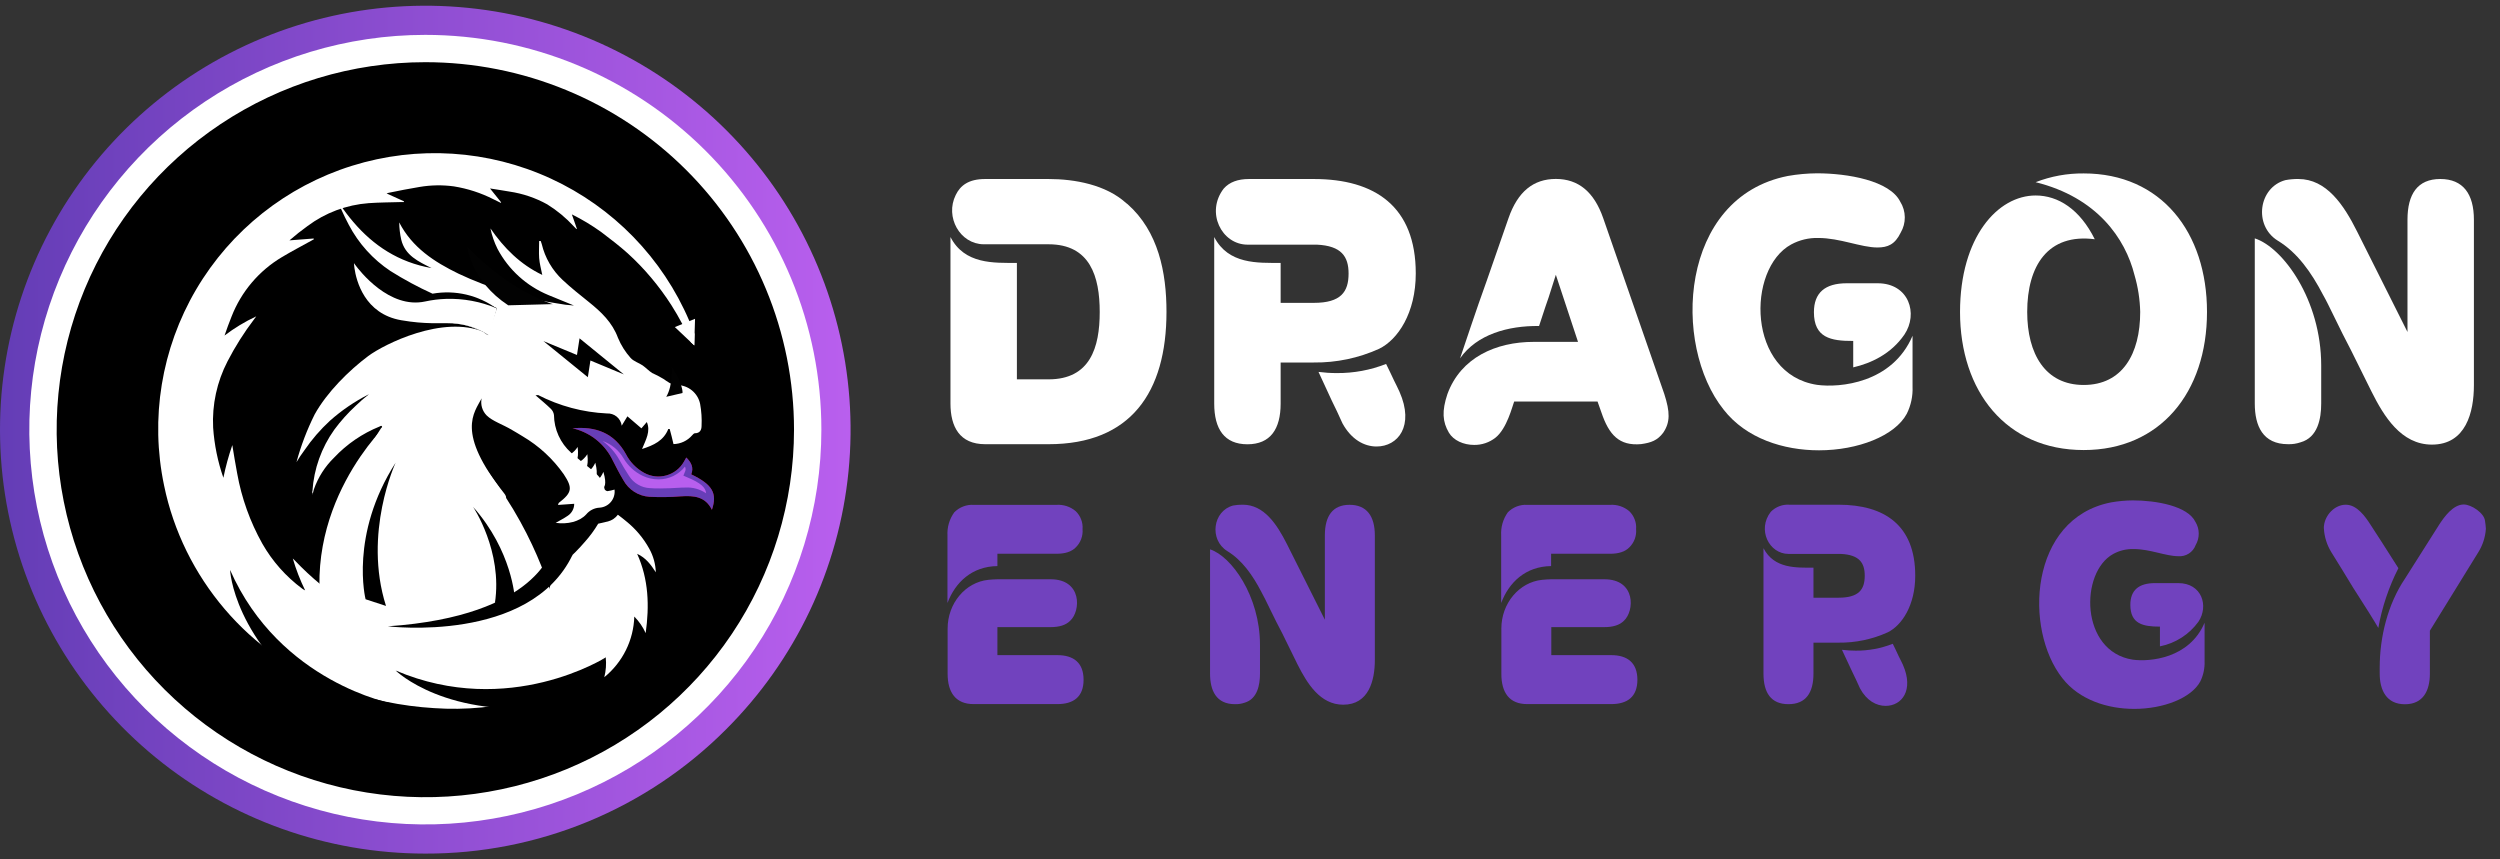 <svg width="160" height="55" viewBox="0 0 160 55" fill="none" xmlns="http://www.w3.org/2000/svg">
<rect x="0" y="0" width="160" height="55" fill="#333333" stroke="none"/>
<path d="M61.167 12.479C61.46 11.87 61.996 11.457 63.046 11.457H67.108C68.793 11.457 70.772 11.822 72.067 12.992L72.164 13.065C74.143 14.817 74.655 17.447 74.655 19.956C74.655 25.117 72.361 28.429 67.108 28.429H63.051C61.414 28.429 60.83 27.31 60.83 25.826V15.17C61.732 16.925 63.614 16.826 65.081 16.826V24.278H67.108C69.775 24.278 70.382 22.233 70.382 19.968C70.382 17.703 69.771 15.634 67.108 15.634H62.954C61.441 15.622 60.463 13.891 61.167 12.479Z" fill="white"/>
<path d="M78.321 12.066C78.688 11.653 79.226 11.457 79.934 11.457H84.086C87.995 11.457 90.609 13.21 90.609 17.5C90.609 20.034 89.462 21.738 88.264 22.323C86.952 22.917 85.526 23.216 84.086 23.2H81.961V25.83C81.961 27.462 81.302 28.434 79.835 28.434C78.367 28.434 77.71 27.467 77.71 25.83V15.17C78.615 16.925 80.494 16.826 81.961 16.826V19.383H84.086C85.822 19.383 86.309 18.677 86.309 17.508C86.309 16.413 85.846 15.731 84.282 15.658H79.839C78.173 15.653 77.148 13.575 78.321 12.066ZM84.384 23.802C84.773 23.852 85.165 23.878 85.558 23.877C86.636 23.885 87.707 23.687 88.71 23.292C88.834 23.561 89.052 23.974 89.224 24.363C89.345 24.583 89.445 24.827 89.566 25.069C90.536 27.261 89.469 28.576 88.099 28.576C87.318 28.576 86.489 28.139 85.916 27.09C85.674 26.555 85.451 26.067 85.233 25.639L84.384 23.802Z" fill="white"/>
<path d="M92.636 25.216C93.492 22.879 95.74 21.88 98.158 21.88H100.993L99.574 17.587L99.111 19.038C98.842 19.792 98.597 20.597 98.5 20.865C96.521 20.838 94.518 21.399 93.444 22.934C93.713 22.154 94.445 19.915 95.178 17.892L96.545 13.961C97.132 12.269 98.134 11.452 99.574 11.452C101.015 11.452 102.019 12.279 102.605 13.961L106.515 25.216C106.881 26.36 106.907 27.017 106.442 27.699C106.076 28.182 105.685 28.332 105.026 28.424C103.634 28.547 102.974 27.841 102.484 26.379L102.242 25.697H96.907C96.785 26.014 96.444 27.426 95.711 28.011C95.322 28.317 94.839 28.481 94.344 28.475C93.657 28.475 93.024 28.182 92.731 27.694C92.319 26.993 92.27 26.311 92.636 25.216Z" fill="white"/>
<path d="M114.427 11.261C115.041 11.153 115.662 11.097 116.285 11.092C118.24 11.092 120.951 11.553 121.62 12.917C121.804 13.212 121.903 13.552 121.907 13.9C121.911 14.247 121.82 14.589 121.644 14.889C121.278 15.646 120.815 15.839 120.155 15.839C119.105 15.839 117.759 15.23 116.367 15.23C115.763 15.214 115.165 15.358 114.634 15.646C111.774 17.203 111.799 23.949 116.295 24.631C117.735 24.827 121.108 24.534 122.403 21.489V24.752C122.428 25.35 122.301 25.944 122.035 26.48C121.278 27.895 118.909 28.82 116.416 28.82C114.146 28.82 111.75 28.064 110.31 26.214C107 22.074 107.465 12.627 114.427 11.261ZM116.091 19.98C116.091 18.738 116.799 18.129 118.191 18.129H120.17C122.173 18.129 122.784 20.077 121.88 21.416C121.023 22.659 119.755 23.244 118.606 23.512V21.82C117.165 21.829 116.091 21.612 116.091 19.98Z" fill="white"/>
<path d="M130.28 12.511C131.72 12.511 133.112 13.388 134.065 15.312C131.061 14.923 129.741 17.017 129.741 19.963C129.741 22.642 130.891 24.638 133.357 24.638C135.823 24.638 136.973 22.666 136.973 19.963C136.955 19.163 136.832 18.369 136.607 17.602C136.02 15.264 134.213 12.634 130.28 11.66C131.26 11.279 132.305 11.089 133.357 11.099C138.316 11.099 141.248 14.872 141.248 19.963C141.248 25.124 138.243 28.803 133.357 28.803C128.374 28.803 125.442 25.027 125.442 19.963C125.447 15.17 127.855 12.511 130.28 12.511Z" fill="white"/>
<path d="M148.557 23.388V25.825C148.557 26.792 148.339 28 147.238 28.307C146.979 28.396 146.706 28.438 146.433 28.428C144.82 28.428 144.306 27.261 144.306 25.825V15.256C146.115 15.839 148.557 19.199 148.557 23.388ZM146.261 11.529C146.535 11.477 146.813 11.453 147.092 11.456C148.899 11.456 150.002 13.112 150.854 14.816L154.079 21.246V14.062C154.079 12.431 154.714 11.456 156.179 11.456C157.644 11.456 158.33 12.423 158.33 14.062V24.655C158.33 26.383 157.816 28.455 155.643 28.455C153.664 28.455 152.563 26.627 151.782 25.071L150.463 22.412C149.736 21.048 149.023 19.465 148.681 18.882C147.922 17.42 147.02 16.153 145.771 15.399C144.209 14.427 144.551 11.993 146.261 11.529Z" fill="white"/>
<path d="M61.07 32.794C61.23 32.628 61.425 32.499 61.641 32.416C61.856 32.332 62.088 32.296 62.319 32.311H67.612C68.059 32.28 68.5 32.424 68.842 32.712C68.996 32.86 69.116 33.041 69.192 33.241C69.269 33.44 69.3 33.654 69.283 33.868C69.301 34.083 69.271 34.3 69.194 34.503C69.118 34.706 68.998 34.889 68.842 35.04C68.568 35.313 68.163 35.441 67.612 35.441H63.834V36.229C62.2 36.249 61.133 37.273 60.638 38.593V34.266C60.61 33.741 60.763 33.222 61.07 32.794V32.794ZM60.648 43.126V40.225C60.648 38.613 61.788 37.257 63.257 37.109C63.458 37.092 63.643 37.073 63.844 37.073H67.239C69.261 37.073 69.179 39.106 68.488 39.732C68.214 40.008 67.79 40.136 67.239 40.136H63.834V41.929H67.675C68.704 41.929 69.349 42.413 69.349 43.505C69.349 44.598 68.704 45.062 67.675 45.062H62.319C61.167 45.067 60.648 44.315 60.648 43.126V43.126Z" fill="#7142BE"/>
<path d="M80.639 41.276V43.106C80.639 43.832 80.475 44.738 79.648 44.975C79.453 45.042 79.247 45.073 79.041 45.067C77.829 45.067 77.443 44.187 77.443 43.106V35.158C78.801 35.596 80.639 38.134 80.639 41.276ZM78.913 32.354C79.118 32.316 79.327 32.298 79.536 32.301C80.897 32.301 81.719 33.546 82.366 34.827L84.791 39.662V34.266C84.791 33.041 85.276 32.308 86.372 32.308C87.468 32.308 87.99 33.033 87.99 34.266V42.243C87.99 43.544 87.604 45.101 85.967 45.101C84.481 45.101 83.654 43.725 83.057 42.553L82.073 40.551C81.522 39.526 80.989 38.335 80.732 37.892C80.162 36.792 79.483 35.84 78.549 35.272C77.368 34.535 77.625 32.702 78.913 32.354V32.354Z" fill="#7142BE"/>
<path d="M96.497 32.794C96.657 32.628 96.852 32.499 97.068 32.416C97.284 32.332 97.515 32.296 97.746 32.311H103.04C103.486 32.28 103.927 32.424 104.269 32.712C104.424 32.86 104.543 33.041 104.619 33.241C104.696 33.44 104.727 33.654 104.71 33.868C104.728 34.083 104.698 34.3 104.622 34.503C104.545 34.706 104.425 34.889 104.269 35.04C103.995 35.313 103.59 35.441 103.04 35.441H99.271V36.229C97.637 36.249 96.57 37.273 96.075 38.593V34.266C96.044 33.742 96.193 33.223 96.497 32.794V32.794ZM96.087 43.126V40.225C96.087 38.613 97.227 37.257 98.696 37.109C98.898 37.092 99.082 37.073 99.283 37.073H102.678C104.701 37.073 104.618 39.106 103.927 39.732C103.653 40.008 103.229 40.136 102.678 40.136H99.283V41.929H103.12C104.148 41.929 104.793 42.413 104.793 43.505C104.793 44.598 104.148 45.062 103.12 45.062H97.746C96.589 45.067 96.087 44.315 96.087 43.126Z" fill="#7142BE"/>
<path d="M113.329 32.758C113.485 32.598 113.674 32.474 113.884 32.395C114.093 32.316 114.318 32.284 114.541 32.302H117.67C120.611 32.302 122.575 33.619 122.575 36.844C122.575 38.748 121.712 40.03 120.812 40.47C119.823 40.918 118.747 41.143 117.66 41.13H116.062V43.107C116.062 44.335 115.577 45.067 114.461 45.067C113.346 45.067 112.863 44.342 112.863 43.107V35.084C113.545 36.404 114.958 36.331 116.062 36.331V38.253H117.67C118.974 38.253 119.343 37.721 119.343 36.844C119.343 36.019 118.994 35.507 117.818 35.451H114.471C113.217 35.451 112.446 33.895 113.329 32.758ZM117.885 41.587C118.178 41.623 118.473 41.642 118.768 41.642C119.579 41.648 120.383 41.499 121.137 41.202C121.23 41.405 121.395 41.715 121.523 42.01C121.615 42.174 121.69 42.358 121.783 42.539C122.51 44.188 121.707 45.176 120.679 45.176C120.09 45.176 119.467 44.847 119.042 44.059C118.86 43.658 118.693 43.291 118.528 42.962L117.885 41.587Z" fill="#7142BE"/>
<path d="M135.103 32.154C135.564 32.072 136.032 32.029 136.5 32.025C137.97 32.025 140.009 32.373 140.506 33.398C140.643 33.621 140.717 33.877 140.719 34.138C140.722 34.4 140.655 34.657 140.523 34.883C140.441 35.108 140.287 35.3 140.084 35.429C139.882 35.558 139.642 35.617 139.403 35.596C138.612 35.596 137.603 35.139 136.556 35.139C136.101 35.126 135.651 35.233 135.251 35.451C133.1 36.623 133.12 41.697 136.5 42.219C137.584 42.367 140.121 42.147 141.093 39.855V42.311C141.111 42.761 141.017 43.207 140.819 43.611C140.249 44.673 138.467 45.369 136.592 45.369C134.895 45.369 133.081 44.801 131.997 43.411C129.516 40.285 129.865 33.178 135.103 32.154ZM136.342 38.712C136.342 37.776 136.876 37.319 137.923 37.319H139.412C140.918 37.319 141.377 38.784 140.698 39.792C140.106 40.608 139.227 41.17 138.236 41.366V40.104C137.162 40.104 136.342 39.937 136.342 38.712Z" fill="#7142BE"/>
<path d="M148.736 33.638C148.812 32.959 149.418 32.302 150.133 32.302C150.849 32.302 151.385 33.07 151.714 33.583L152.469 34.75C152.891 35.391 153.296 36.068 153.497 36.363C152.883 37.569 152.45 38.858 152.212 40.189C152.064 39.916 151.309 38.708 150.575 37.571C150.17 36.892 149.711 36.16 149.214 35.355C148.929 34.896 148.762 34.373 148.729 33.834C148.722 33.769 148.724 33.703 148.736 33.638V33.638ZM152.301 43.107V42.727C152.301 40.767 152.818 38.661 153.919 37.032L156.101 33.588C156.431 33.075 157.001 32.287 157.682 32.287C158.167 32.287 158.987 32.836 159.04 33.331C159.068 33.501 159.087 33.672 159.096 33.844C159.06 34.384 158.89 34.907 158.599 35.364L155.512 40.366V43.112C155.512 44.192 155.09 45.072 153.914 45.072C152.738 45.072 152.301 44.178 152.301 43.107V43.107Z" fill="#7142BE"/>
<path fill-rule="evenodd" clip-rule="evenodd" d="M27.216 54.63C20.919 54.629 14.817 52.452 9.95 48.47C5.082 44.487 1.751 38.946 0.523 32.789C-0.705 26.633 0.246 20.242 3.215 14.707C6.184 9.171 10.986 4.833 16.804 2.431C22.622 0.029 29.096 -0.288 35.121 1.535C41.147 3.358 46.353 7.206 49.851 12.426C53.349 17.645 54.923 23.912 54.306 30.159C53.688 36.406 50.917 42.246 46.464 46.684C43.942 49.212 40.943 51.215 37.639 52.579C34.335 53.943 30.792 54.64 27.216 54.63Z" fill="url(#paint0_linear_48_1733)"/>
<path fill-rule="evenodd" clip-rule="evenodd" d="M52.568 27.498C52.568 32.495 51.081 37.38 48.296 41.534C45.511 45.689 41.553 48.928 36.922 50.84C32.291 52.752 27.195 53.253 22.278 52.279C17.362 51.304 12.845 48.898 9.3 45.365C5.756 41.832 3.341 37.331 2.363 32.43C1.384 27.529 1.885 22.449 3.803 17.833C5.721 13.216 8.969 9.27 13.136 6.493C17.304 3.716 22.204 2.233 27.216 2.232C30.545 2.232 33.842 2.885 36.917 4.154C39.993 5.424 42.788 7.285 45.142 9.631C47.496 11.977 49.364 14.762 50.638 17.828C51.912 20.894 52.568 24.18 52.568 27.498Z" fill="white"/>
<path fill-rule="evenodd" clip-rule="evenodd" d="M51.731 27.498C51.731 32.33 50.294 37.053 47.601 41.071C44.908 45.089 41.08 48.22 36.602 50.07C32.124 51.919 27.196 52.403 22.442 51.461C17.687 50.518 13.32 48.192 9.892 44.776C6.464 41.359 4.129 37.006 3.183 32.267C2.237 27.529 2.722 22.616 4.576 18.152C6.43 13.688 9.571 9.871 13.601 7.186C17.631 4.501 22.369 3.067 27.216 3.066C30.436 3.066 33.623 3.697 36.597 4.925C39.572 6.152 42.274 7.952 44.551 10.221C46.827 12.489 48.633 15.183 49.865 18.147C51.097 21.112 51.731 24.289 51.731 27.498Z" fill="white"/>
<path fill-rule="evenodd" clip-rule="evenodd" d="M50.817 27.498C50.817 32.15 49.434 36.698 46.842 40.566C44.249 44.434 40.565 47.449 36.254 49.23C31.942 51.01 27.198 51.477 22.621 50.57C18.044 49.663 13.84 47.424 10.539 44.135C7.239 40.846 4.991 36.656 4.08 32.093C3.169 27.531 3.635 22.802 5.42 18.504C7.205 14.206 10.229 10.532 14.109 7.947C17.988 5.362 22.55 3.981 27.216 3.98C30.315 3.98 33.384 4.587 36.247 5.769C39.111 6.95 41.712 8.682 43.904 10.866C46.096 13.05 47.834 15.643 49.02 18.497C50.206 21.351 50.817 24.409 50.817 27.498Z" fill="black"/>
<path fill-rule="evenodd" clip-rule="evenodd" d="M19.997 31.421C19.997 31.467 20.017 31.51 20.029 31.556L20 31.675C19.982 31.635 19.973 31.592 19.972 31.548C19.972 31.504 19.98 31.461 19.997 31.421Z" fill="#585858"/>
<path d="M44.434 26.826L44.538 26.848L44.434 26.741V26.826Z" fill="#020202"/>
<path d="M21.122 26.922C21.866 26.262 22.692 25.699 23.579 25.247C23.579 25.247 23.579 25.235 23.596 25.247C23.304 25.473 23.026 25.715 22.762 25.973C22.259 26.437 21.802 26.948 21.396 27.498C20.574 28.649 20.09 30.006 19.997 31.416C19.997 31.465 19.946 31.523 20.029 31.552C20.048 31.477 20.065 31.399 20.087 31.324C20.355 30.554 20.799 29.856 21.384 29.287C22.198 28.421 23.191 27.742 24.294 27.297C24.34 27.28 24.399 27.217 24.442 27.28C24.486 27.343 24.411 27.367 24.387 27.406C23.939 28.084 23.544 28.795 23.206 29.533C23.031 29.911 22.895 30.305 22.801 30.71C22.99 30.698 23.16 30.677 23.332 30.672C23.569 30.658 23.807 30.668 24.042 30.701H31.528C31.094 30.217 30.636 29.76 30.165 29.313C30.105 29.255 29.506 28.566 30.071 27.592C30.071 27.592 29.952 27.084 29.954 27.08C30.119 26.741 30.91 23.282 31.387 22.359C31.322 22.871 31.431 23.2 31.698 23.449V22.216L30.97 21.249C28.356 20.135 24.568 22.037 23.564 22.789C22.33 23.712 20.919 25.11 20.14 26.519C19.65 27.498 19.26 28.523 18.974 29.579C19.13 29.316 19.3 29.062 19.483 28.818C19.955 28.125 20.505 27.49 21.122 26.922Z" fill="white"/>
<path fill-rule="evenodd" clip-rule="evenodd" d="M44.808 25.852C44.738 25.511 44.553 25.205 44.283 24.985C44.013 24.764 43.675 24.644 43.326 24.643C42.931 24.619 42.729 24.428 42.46 24.25C42.226 24.108 41.983 23.981 41.733 23.87C41.524 23.737 41.342 23.536 41.129 23.387C40.916 23.237 40.54 23.121 40.355 22.903C40.017 22.524 39.745 22.091 39.55 21.622C39.186 20.631 38.474 19.961 37.685 19.328C37.115 18.871 36.541 18.416 36.007 17.916C35.345 17.297 34.88 16.498 34.671 15.617C34.654 15.552 34.627 15.487 34.606 15.424H34.506C34.506 15.787 34.48 16.149 34.506 16.514C34.533 16.879 34.632 17.22 34.705 17.595C33.298 16.923 32.258 15.878 31.388 14.619C31.482 15.074 31.635 15.516 31.843 15.931C32.551 17.265 33.704 18.309 35.103 18.886L36.735 19.553C36.362 19.531 35.991 19.484 35.624 19.412C33.448 19.093 31.331 18.453 29.343 17.515C27.799 16.763 26.382 15.849 25.55 14.235C25.554 14.605 25.597 14.975 25.679 15.337C25.922 16.352 26.785 16.741 27.619 17.157C25.512 16.785 23.899 15.719 22.602 14.194C22.299 13.838 22.018 13.466 21.758 13.079C21.771 13.188 21.798 13.294 21.838 13.396C21.991 13.737 22.153 14.068 22.323 14.389C22.949 15.582 23.866 16.599 24.99 17.346C25.854 17.889 26.753 18.374 27.682 18.796C28.399 18.669 29.135 18.689 29.843 18.855C30.552 19.022 31.22 19.331 31.805 19.763C30.779 19.324 29.669 19.116 28.553 19.154L28.844 19.263C29.237 19.415 29.634 19.553 30.034 19.69C30.476 19.84 30.919 19.959 31.441 20.125C30.884 20.19 30.333 20.295 29.792 20.44C29.53 20.561 29.254 20.647 28.97 20.696C29.659 20.732 30.301 20.889 31.269 21.46C30.124 20.935 29.358 21.032 28.136 21.013C26.706 21.564 25.401 22.394 24.297 23.454C24.937 23.307 25.595 23.248 26.251 23.278C25.355 23.747 24.508 24.303 23.722 24.938C23.842 25.031 23.939 25.15 24.006 25.286C24.073 25.421 24.109 25.57 24.11 25.722H26.072V26.597C26.271 26.355 26.489 26.133 26.705 25.891C26.732 25.934 26.744 25.949 26.741 25.954C26.73 25.985 26.713 26.015 26.693 26.041C26.469 26.344 26.262 26.66 26.072 26.986V29.335C26.47 29.466 26.87 29.577 27.284 29.684C27.091 29.232 27.004 28.743 27.03 28.253C27.03 28.069 27.073 27.885 27.095 27.704C27.15 28.482 27.444 29.223 27.937 29.829H27.966C28.092 29.841 28.208 29.841 28.339 29.848C28.739 29.867 28.681 31.494 29.067 31.593C29.067 31.593 33.16 32.698 32.263 31.569C29.149 27.653 30.35 26.415 30.825 25.494C30.784 25.688 30.792 25.889 30.847 26.079C30.903 26.269 31.004 26.443 31.143 26.585C31.521 26.959 32.159 27.153 32.772 27.52C33.206 27.781 33.015 27.653 33.449 27.924C34.491 28.537 35.39 29.366 36.082 30.356C36.664 31.24 36.609 31.526 35.767 32.181C35.753 32.181 35.748 32.219 35.711 32.316L36.749 32.243C36.75 32.395 36.712 32.545 36.639 32.679C36.567 32.813 36.462 32.926 36.335 33.01C36.092 33.179 35.83 33.307 35.563 33.462C36.313 33.571 37.089 33.389 37.516 32.923C37.621 32.794 37.753 32.689 37.902 32.614C38.051 32.539 38.215 32.497 38.381 32.49C38.521 32.48 38.658 32.441 38.782 32.376C38.907 32.312 39.016 32.223 39.105 32.114C39.194 32.006 39.26 31.881 39.298 31.746C39.337 31.612 39.347 31.471 39.33 31.332C39.182 31.378 39.031 31.412 38.878 31.434C38.84 31.429 38.803 31.415 38.771 31.393C38.739 31.371 38.712 31.342 38.694 31.308C38.614 30.677 38.173 30.31 37.724 29.945C37.334 29.623 36.926 29.319 36.555 28.978C36.213 28.673 35.938 28.301 35.749 27.885C35.559 27.469 35.459 27.017 35.454 26.56C35.433 26.405 35.359 26.261 35.243 26.154C34.952 25.872 34.637 25.613 34.273 25.299C34.329 25.289 34.385 25.284 34.441 25.284C35.806 25.986 37.307 26.387 38.842 26.461C39.07 26.448 39.295 26.521 39.471 26.666C39.647 26.812 39.761 27.018 39.79 27.244L40.154 26.645C40.426 26.875 40.692 27.104 41.051 27.414C41.156 27.295 41.272 27.155 41.396 27.01C41.653 27.602 41.335 28.141 41.09 28.736C41.842 28.494 42.472 28.204 42.771 27.455H42.86C42.943 27.769 43.028 28.083 43.103 28.422C43.33 28.417 43.554 28.364 43.759 28.268C43.965 28.171 44.148 28.032 44.296 27.861C44.344 27.805 44.415 27.726 44.473 27.728C44.798 27.728 44.897 27.51 44.9 27.271C44.924 26.796 44.893 26.32 44.808 25.852ZM39.931 23.964L37.787 23.072C37.731 23.43 37.678 23.78 37.622 24.141L34.78 21.83L36.926 22.719C36.982 22.364 37.035 22.011 37.091 21.653L39.928 23.964C39.928 23.964 39.933 23.964 39.931 23.964Z" fill="white"/>
<path fill-rule="evenodd" clip-rule="evenodd" d="M36.64 27.411C38.114 27.273 39.308 27.706 40.055 29.055C40.316 29.567 40.725 29.988 41.231 30.264C41.665 30.503 42.177 30.561 42.654 30.425C43.131 30.289 43.535 29.97 43.777 29.538C43.821 29.463 43.862 29.386 43.922 29.28C44.25 29.599 44.407 29.932 44.24 30.358C45.593 31.006 45.921 31.566 45.562 32.628C45.14 31.765 44.395 31.712 43.578 31.765C42.907 31.819 42.233 31.829 41.56 31.794C41.215 31.771 40.881 31.661 40.59 31.475C40.298 31.288 40.059 31.031 39.895 30.728C39.652 30.322 39.436 29.901 39.223 29.483C38.987 28.983 38.644 28.541 38.219 28.188C37.793 27.834 37.295 27.578 36.759 27.438L36.64 27.411Z" fill="#B60000"/>
<path fill-rule="evenodd" clip-rule="evenodd" d="M36.64 27.411C38.114 27.273 39.308 27.706 40.055 29.055C40.316 29.567 40.725 29.988 41.231 30.264C41.665 30.503 42.177 30.561 42.654 30.425C43.131 30.289 43.535 29.97 43.777 29.538C43.821 29.463 43.862 29.386 43.922 29.28C44.25 29.599 44.407 29.932 44.24 30.358C45.593 31.006 45.921 31.566 45.562 32.628C45.14 31.765 44.395 31.712 43.578 31.765C42.907 31.819 42.233 31.829 41.56 31.794C41.215 31.771 40.881 31.661 40.59 31.475C40.298 31.288 40.059 31.031 39.895 30.728C39.652 30.322 39.436 29.901 39.223 29.483C38.987 28.983 38.644 28.541 38.219 28.188C37.793 27.834 37.295 27.578 36.759 27.438L36.64 27.411Z" fill="#673EB8"/>
<path fill-rule="evenodd" clip-rule="evenodd" d="M45.191 31.572C44.799 31.303 44.329 31.174 43.855 31.204C43.738 31.204 43.612 31.204 43.464 31.216C43.105 31.238 42.681 31.26 42.252 31.26C42.009 31.26 41.808 31.26 41.604 31.24C41.335 31.23 41.073 31.154 40.84 31.019C40.606 30.885 40.409 30.696 40.266 30.469C40.038 30.124 39.831 29.768 39.64 29.432C39.374 28.956 39.008 28.544 38.566 28.224C39.126 28.419 39.599 28.808 39.899 29.319C40.186 29.814 40.617 30.211 41.136 30.455C41.45 30.603 41.793 30.68 42.14 30.68C42.467 30.682 42.79 30.609 43.084 30.468C43.378 30.326 43.636 30.119 43.837 29.863C43.864 29.915 43.878 29.972 43.878 30.031C43.878 30.089 43.864 30.146 43.837 30.199L43.736 30.44L43.978 30.547C44.851 30.907 45.162 31.199 45.191 31.572Z" fill="#B85FEE"/>
<path d="M38.631 31.194C38.631 31.194 38.873 31.066 38.617 30.198C38.529 30.416 38.394 30.61 38.221 30.769" fill="white"/>
<path d="M38.078 30.607C38.078 30.607 38.321 30.491 38.1 29.613C38.005 29.827 37.863 30.017 37.685 30.169" fill="white"/>
<path d="M37.426 30.051C37.426 30.051 37.695 29.971 37.591 29.069C37.467 29.264 37.301 29.429 37.106 29.553" fill="white"/>
<path d="M36.805 29.587C36.805 29.587 37.074 29.507 36.97 28.605C36.845 28.8 36.68 28.965 36.485 29.089" fill="white"/>
<path d="M31.797 19.736L31.436 20.782L31.32 21.133C30.709 20.768 30.226 20.48 29.782 20.48C28.652 20.239 27.779 20.517 25.684 20.154C23.691 19.808 23.016 18.22 22.774 17.253C22.74 17.12 22.718 16.995 22.699 16.891C23.021 17.333 24.92 19.779 27.216 19.276C27.652 19.181 28.095 19.125 28.541 19.11C29.656 19.074 30.766 19.281 31.793 19.716L31.797 19.736Z" fill="black"/>
<path d="M35.379 19.463C35.379 19.463 32.794 18.766 29.908 15.808C29.908 15.808 30.151 17.983 32.527 19.54" fill="#020202"/>
<path d="M43.68 25.153C43.68 25.153 43.765 24.703 42.989 23.461C42.989 23.461 43.086 24.641 42.64 25.395" fill="#020202"/>
<path d="M31.681 19.852L31.439 20.783L31.266 21.44C30.58 20.993 29.786 20.736 28.967 20.696C28.148 20.657 27.27 20.768 25.691 20.495C23.337 20.089 22.81 17.964 22.694 17.154C22.721 17.188 22.75 17.227 22.784 17.265C23.387 18.02 25.095 19.852 27.11 19.41C27.678 19.285 28.259 19.229 28.841 19.243C29.819 19.26 30.783 19.467 31.681 19.852Z" fill="black"/>
<path d="M31.797 19.736L31.312 21.471L31.257 21.44C30.57 20.993 29.777 20.736 28.958 20.695C28.138 20.657 27.26 20.768 25.681 20.495C23.327 20.089 22.8 17.964 22.684 17.154C22.657 16.958 22.653 16.84 22.653 16.84L22.699 16.907C23.021 17.348 24.92 19.796 27.216 19.293C27.652 19.198 28.095 19.143 28.541 19.129C29.656 19.092 30.766 19.299 31.793 19.736H31.797Z" fill="white"/>
<path fill-rule="evenodd" clip-rule="evenodd" d="M44.453 21.378L44.434 22.103L44.221 21.905C44.153 21.74 44.08 21.581 44.007 21.421C43.898 21.179 43.787 20.962 43.668 20.737C43.452 20.324 43.217 19.922 42.967 19.528C42.575 18.916 42.143 18.33 41.674 17.773C41.211 17.222 40.711 16.702 40.178 16.217C39.64 15.733 39.055 15.289 38.481 14.853C37.886 14.424 37.257 14.045 36.599 13.72L36.921 14.641L36.89 14.66C36.834 14.602 36.778 14.541 36.72 14.483C36.221 13.941 35.65 13.468 35.023 13.079C34.275 12.664 33.459 12.387 32.612 12.262C32.207 12.19 31.8 12.132 31.361 12.061L32.074 12.951L32.047 12.982L31.581 12.753C30.785 12.348 29.93 12.07 29.047 11.928C28.317 11.829 27.576 11.841 26.85 11.965C26.188 12.071 25.534 12.206 24.876 12.339C24.84 12.339 24.806 12.364 24.743 12.38L25.851 12.883C25.85 12.899 25.85 12.915 25.851 12.932C25.788 12.932 25.723 12.932 25.66 12.932C24.971 12.953 24.28 12.953 23.593 13.002C22.176 13.108 20.819 13.616 19.682 14.467C19.284 14.752 18.899 15.057 18.525 15.383L20.077 15.264C20.077 15.279 20.077 15.293 20.094 15.308L19.939 15.397C19.308 15.748 18.668 16.081 18.05 16.451C16.575 17.326 15.437 18.67 14.817 20.266C14.657 20.667 14.507 21.068 14.371 21.474C15.001 20.993 15.681 20.581 16.401 20.246C16.355 20.309 16.309 20.375 16.26 20.437C15.617 21.282 15.05 22.18 14.563 23.123C13.884 24.433 13.566 25.898 13.641 27.37C13.716 28.464 13.936 29.542 14.296 30.578C14.441 29.868 14.632 29.169 14.868 28.485C14.975 29.113 15.062 29.708 15.179 30.297C15.461 31.875 16.005 33.395 16.789 34.794C17.43 35.919 18.299 36.9 19.34 37.673C19.398 37.717 19.462 37.754 19.529 37.784C19.208 37.127 18.944 36.445 18.739 35.744C18.777 35.782 18.821 35.819 18.857 35.857C19.913 36.974 21.106 37.952 22.408 38.77C24.377 39.984 26.672 40.566 28.984 40.438C30.339 40.399 31.677 40.13 32.942 39.643C33.539 39.417 34.083 39.072 34.542 38.63C34.807 38.383 35.011 38.078 35.137 37.739C35.263 37.4 35.309 37.036 35.27 36.677C35.609 36.435 35.937 36.159 36.24 35.884C36.661 35.515 37.055 35.117 37.419 34.692C37.745 34.33 38.035 33.937 38.284 33.517C38.495 33.471 38.704 33.425 38.912 33.372C39.166 33.305 39.388 33.153 39.543 32.942C39.725 33.077 39.904 33.215 40.079 33.363C40.679 33.845 41.179 34.44 41.551 35.113C41.81 35.577 41.955 36.097 41.973 36.628C41.662 36.145 41.335 35.698 40.777 35.444C41.517 37.083 41.565 38.78 41.323 40.52C41.146 40.126 40.899 39.767 40.595 39.459C40.573 40.206 40.39 40.939 40.059 41.608C39.727 42.278 39.255 42.869 38.675 43.341C38.781 42.928 38.812 42.499 38.767 42.075L38.672 42.145C37.285 43.359 35.636 44.239 33.854 44.717C31.874 45.259 29.817 45.463 27.769 45.319C25.699 45.193 23.657 44.772 21.707 44.069C15.913 42.002 11.696 36.902 10.501 31.069C9.599 26.779 10.33 22.308 12.553 18.527C14.776 14.745 18.331 11.924 22.526 10.611C26.721 9.299 31.256 9.59 35.248 11.427C39.24 13.264 42.403 16.517 44.121 20.551C44.24 20.822 44.352 21.097 44.453 21.378Z" fill="white"/>
<path d="M24.816 27.097C24.816 27.097 18.971 32.519 20.795 40.31C20.795 40.31 28.363 43.786 35.634 39.367C35.634 39.367 34.877 35.338 31.797 30.989L28.718 26.638" fill="white"/>
<path d="M23.397 38.352C23.397 38.352 22.352 34.242 25.32 29.613C25.32 29.613 23.22 34.112 24.704 38.78L23.397 38.352Z" fill="black"/>
<path d="M32.944 38.277C32.944 38.277 32.792 35.27 30.277 32.44C30.277 32.44 32.183 35.27 31.674 38.594L32.944 38.277Z" fill="black"/>
<path fill-rule="evenodd" clip-rule="evenodd" d="M35.35 35.047C35.35 35.047 34.528 39.425 24.821 40.084C24.821 40.084 33.917 41.204 36.64 35.516" fill="black"/>
<path d="M38.776 42.069C38.776 42.069 32.585 46.014 25.32 42.913C25.32 42.913 28.579 46.109 35.731 45.188" fill="black"/>
<path d="M25.124 45.033C25.124 45.033 17.9 43.691 14.725 36.476C14.725 36.476 14.912 41.027 20.761 45.233" fill="black"/>
<path fill-rule="evenodd" clip-rule="evenodd" d="M44.483 20.403L44.453 21.378L44.434 22.108L44.221 21.907L43.19 20.933L43.668 20.737L44.121 20.551L44.483 20.403Z" fill="white"/>
<defs>
<linearGradient id="paint0_linear_48_1733" x1="0.003" y1="27.498" x2="54.442" y2="27.498" gradientUnits="userSpaceOnUse">
<stop stop-color="#643DB6"/>
<stop offset="1" stop-color="#B95FEE"/>
</linearGradient>
</defs>
</svg>
